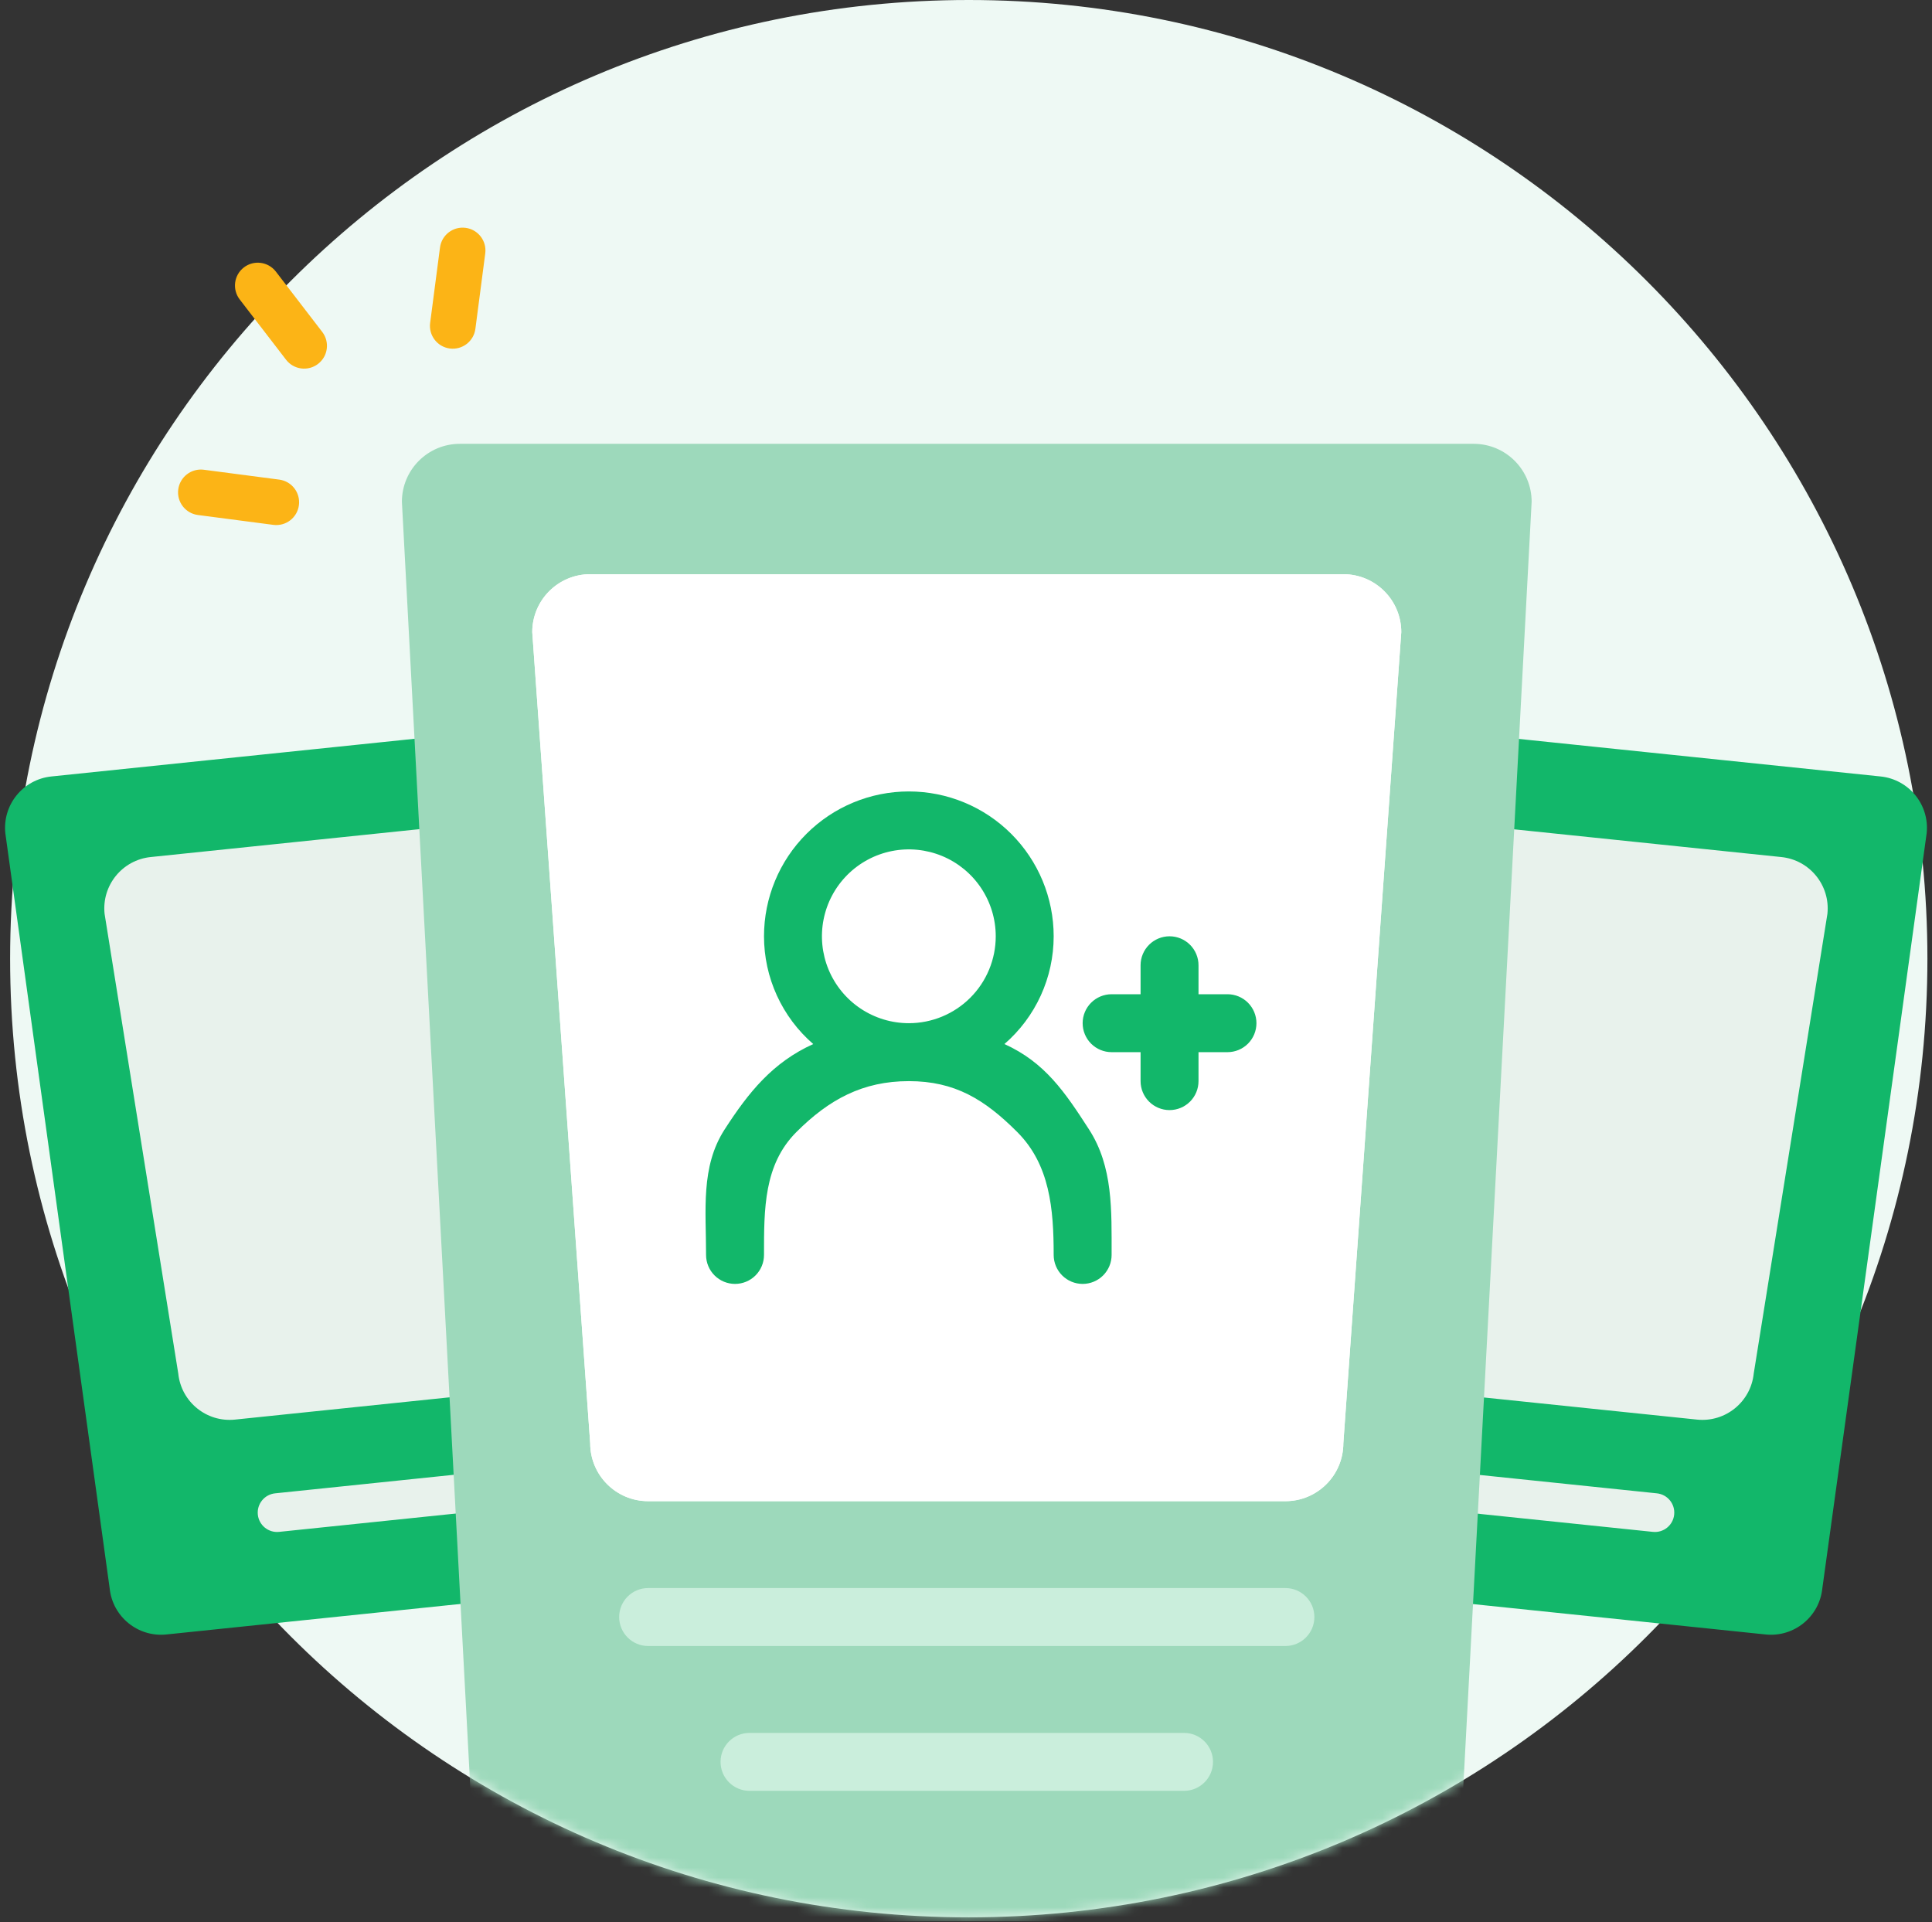 <svg width="195" height="194" viewBox="0 0 195 194" fill="none" xmlns="http://www.w3.org/2000/svg">
<rect x="0" y="0" width="195" height="194" fill="#333333" stroke="none"/>
<path d="M194.537 96.758C194.537 150.196 151.217 193.516 97.779 193.516C44.341 193.516 1.021 150.196 1.021 96.758C1.021 43.32 44.341 0 97.779 0C151.217 0 194.537 43.32 194.537 96.758Z" fill="#EEF9F4"/>
<path d="M71.846 76.691C71.549 73.827 68.986 71.746 66.122 72.044L5.186 78.368C2.322 78.665 0.241 81.228 0.538 84.092L11.07 160.318C11.368 163.182 13.931 165.263 16.795 164.965L72.545 159.179C75.409 158.882 77.49 156.319 77.192 153.455L71.846 76.691Z" fill="#12B76A"/>
<path d="M63.713 86.709C63.415 83.845 60.853 81.764 57.988 82.061L15.203 86.502C12.339 86.799 10.258 89.362 10.555 92.226L17.993 138.631C18.29 141.496 20.853 143.576 23.717 143.279L61.316 139.377C64.18 139.08 66.261 136.517 65.964 133.653L63.713 86.709Z" fill="#E8F2EC"/>
<path d="M61.029 149.235C60.917 148.161 59.956 147.381 58.882 147.492L27.766 150.722C26.692 150.833 25.912 151.794 26.023 152.868C26.134 153.943 27.096 154.723 28.17 154.611L59.286 151.382C60.36 151.27 61.14 150.309 61.029 149.235Z" fill="#E8F2EC"/>
<path d="M123.154 76.691C123.451 73.827 126.014 71.746 128.878 72.044L189.814 78.368C192.678 78.665 194.759 81.228 194.462 84.092L183.93 160.318C183.632 163.182 181.069 165.263 178.205 164.965L122.455 159.179C119.591 158.882 117.51 156.319 117.807 153.455L123.154 76.691Z" fill="#12B76A"/>
<path d="M131.287 86.709C131.585 83.845 134.147 81.764 137.012 82.061L179.797 86.502C182.661 86.799 184.742 89.362 184.445 92.226L177.007 138.631C176.71 141.496 174.147 143.576 171.283 143.279L133.684 139.377C130.82 139.08 128.739 136.517 129.036 133.653L131.287 86.709Z" fill="#E8F2EC"/>
<path d="M133.971 149.235C134.083 148.161 135.044 147.381 136.118 147.492L167.234 150.722C168.308 150.833 169.088 151.794 168.977 152.868C168.866 153.943 167.904 154.723 166.83 154.611L135.714 151.382C134.64 151.27 133.86 150.309 133.971 149.235Z" fill="#E8F2EC"/>
<mask id="mask0_198_400" style="mask-type:alpha" maskUnits="userSpaceOnUse" x="1" y="0" width="194" height="194">
<path d="M194.537 96.758C194.537 150.196 151.217 193.516 97.779 193.516C44.341 193.516 1.021 150.196 1.021 96.758C1.021 43.32 44.341 0 97.779 0C151.217 0 194.537 43.32 194.537 96.758Z" fill="#EEF9F4"/>
</mask>
<g mask="url(#mask0_198_400)">
<path d="M40.565 50.643C40.565 47.413 43.183 44.795 46.412 44.795H148.743C151.973 44.795 154.591 47.413 154.591 50.643L147.281 188.058C147.281 191.288 144.663 193.906 141.434 193.906H53.722C50.492 193.906 47.874 191.288 47.874 188.058L40.565 50.643Z" fill="#9DD9BB"/>
<path d="M53.722 63.8C53.722 60.57 56.34 57.952 59.569 57.952H135.586C138.816 57.952 141.434 60.57 141.434 63.8L135.586 145.664C135.586 148.894 132.968 151.512 129.739 151.512H65.417C62.187 151.512 59.569 148.894 59.569 145.664L53.722 63.8Z" fill="white"/>
<path d="M53.721 63.801C53.721 60.571 56.339 57.953 59.569 57.953H135.586C138.815 57.953 141.433 60.571 141.433 63.801L135.586 145.665C135.586 148.895 132.968 151.513 129.738 151.513H65.416C62.187 151.513 59.569 148.895 59.569 145.665L53.721 63.801Z" fill="white"/>
<path d="M123.892 100.347H120.968V97.423C120.968 96.647 120.66 95.904 120.112 95.355C119.563 94.807 118.82 94.499 118.044 94.499C117.269 94.499 116.525 94.807 115.977 95.355C115.428 95.904 115.12 96.647 115.12 97.423V100.347H112.197C111.421 100.347 110.678 100.655 110.129 101.203C109.581 101.751 109.273 102.495 109.273 103.27C109.273 104.046 109.581 104.789 110.129 105.338C110.678 105.886 111.421 106.194 112.197 106.194H115.12V109.118C115.12 109.893 115.428 110.637 115.977 111.185C116.525 111.733 117.269 112.041 118.044 112.041C118.82 112.041 119.563 111.733 120.112 111.185C120.66 110.637 120.968 109.893 120.968 109.118V106.194H123.892C124.667 106.194 125.411 105.886 125.959 105.338C126.507 104.789 126.815 104.046 126.815 103.27C126.815 102.495 126.507 101.751 125.959 101.203C125.411 100.655 124.667 100.347 123.892 100.347ZM101.379 105.375C102.939 104.025 104.19 102.355 105.048 100.478C105.905 98.602 106.349 96.562 106.349 94.499C106.349 90.622 104.809 86.904 102.067 84.162C99.326 81.421 95.608 79.88 91.731 79.88C87.853 79.88 84.135 81.421 81.394 84.162C78.652 86.904 77.112 90.622 77.112 94.499C77.112 96.562 77.556 98.602 78.413 100.478C79.271 102.355 80.522 104.025 82.082 105.375C77.989 107.229 75.573 110.222 73.136 113.996C70.699 117.771 71.269 122.167 71.264 126.66C71.264 127.436 71.572 128.179 72.121 128.728C72.669 129.276 73.413 129.584 74.188 129.584C74.963 129.584 75.707 129.276 76.255 128.728C76.804 128.179 77.112 127.436 77.112 126.66C77.112 122.008 77.092 117.546 80.382 114.256C83.672 110.966 87.078 109.118 91.731 109.118C96.383 109.118 99.383 110.966 102.673 114.256C105.963 117.546 106.349 122.008 106.349 126.66C106.349 127.436 106.657 128.179 107.206 128.728C107.754 129.276 108.497 129.584 109.273 129.584C110.048 129.584 110.792 129.276 111.34 128.728C111.889 128.179 112.197 127.436 112.197 126.66C112.192 122.167 112.356 117.771 109.919 113.996C107.482 110.222 105.472 107.229 101.379 105.375ZM91.731 103.27C89.996 103.27 88.3 102.756 86.858 101.792C85.415 100.828 84.291 99.458 83.627 97.856C82.963 96.253 82.789 94.489 83.128 92.788C83.466 91.086 84.302 89.523 85.528 88.297C86.755 87.07 88.318 86.235 90.019 85.896C91.721 85.558 93.484 85.732 95.087 86.395C96.69 87.059 98.06 88.184 99.023 89.626C99.987 91.068 100.502 92.764 100.502 94.499C100.502 96.825 99.578 99.056 97.933 100.701C96.288 102.346 94.057 103.27 91.731 103.27Z" fill="#12B76A"/>
<path d="M62.493 163.206C62.493 161.591 63.802 160.282 65.417 160.282H129.739C131.354 160.282 132.663 161.591 132.663 163.206C132.663 164.821 131.354 166.13 129.739 166.13H65.417C63.802 166.13 62.493 164.821 62.493 163.206Z" fill="#CAEEDC"/>
<path d="M72.726 177.825C72.726 176.21 74.035 174.901 75.65 174.901H119.506C121.121 174.901 122.43 176.21 122.43 177.825C122.43 179.439 121.121 180.748 119.506 180.748H75.65C74.035 180.748 72.726 179.439 72.726 177.825Z" fill="#CAEEDC"/>
</g>
<path d="M19.976 51.979C18.715 51.814 17.826 50.658 17.991 49.397C18.156 48.135 19.312 47.247 20.574 47.411L28.185 48.407C29.447 48.572 30.335 49.728 30.17 50.989C30.006 52.25 28.849 53.139 27.588 52.974L19.976 51.979Z" fill="#FCB416"/>
<path d="M44.41 24.98C44.575 23.719 45.731 22.83 46.992 22.995C48.254 23.16 49.142 24.316 48.977 25.577L47.982 33.189C47.817 34.45 46.661 35.339 45.4 35.174C44.139 35.009 43.25 33.853 43.415 32.592L44.41 24.98Z" fill="#FCB416"/>
<path d="M24.193 30.221C23.418 29.212 23.607 27.766 24.615 26.991C25.624 26.216 27.07 26.405 27.845 27.413L32.523 33.5C33.299 34.508 33.11 35.954 32.101 36.729C31.093 37.504 29.647 37.315 28.872 36.307L24.193 30.221Z" fill="#FCB416"/>
</svg>
